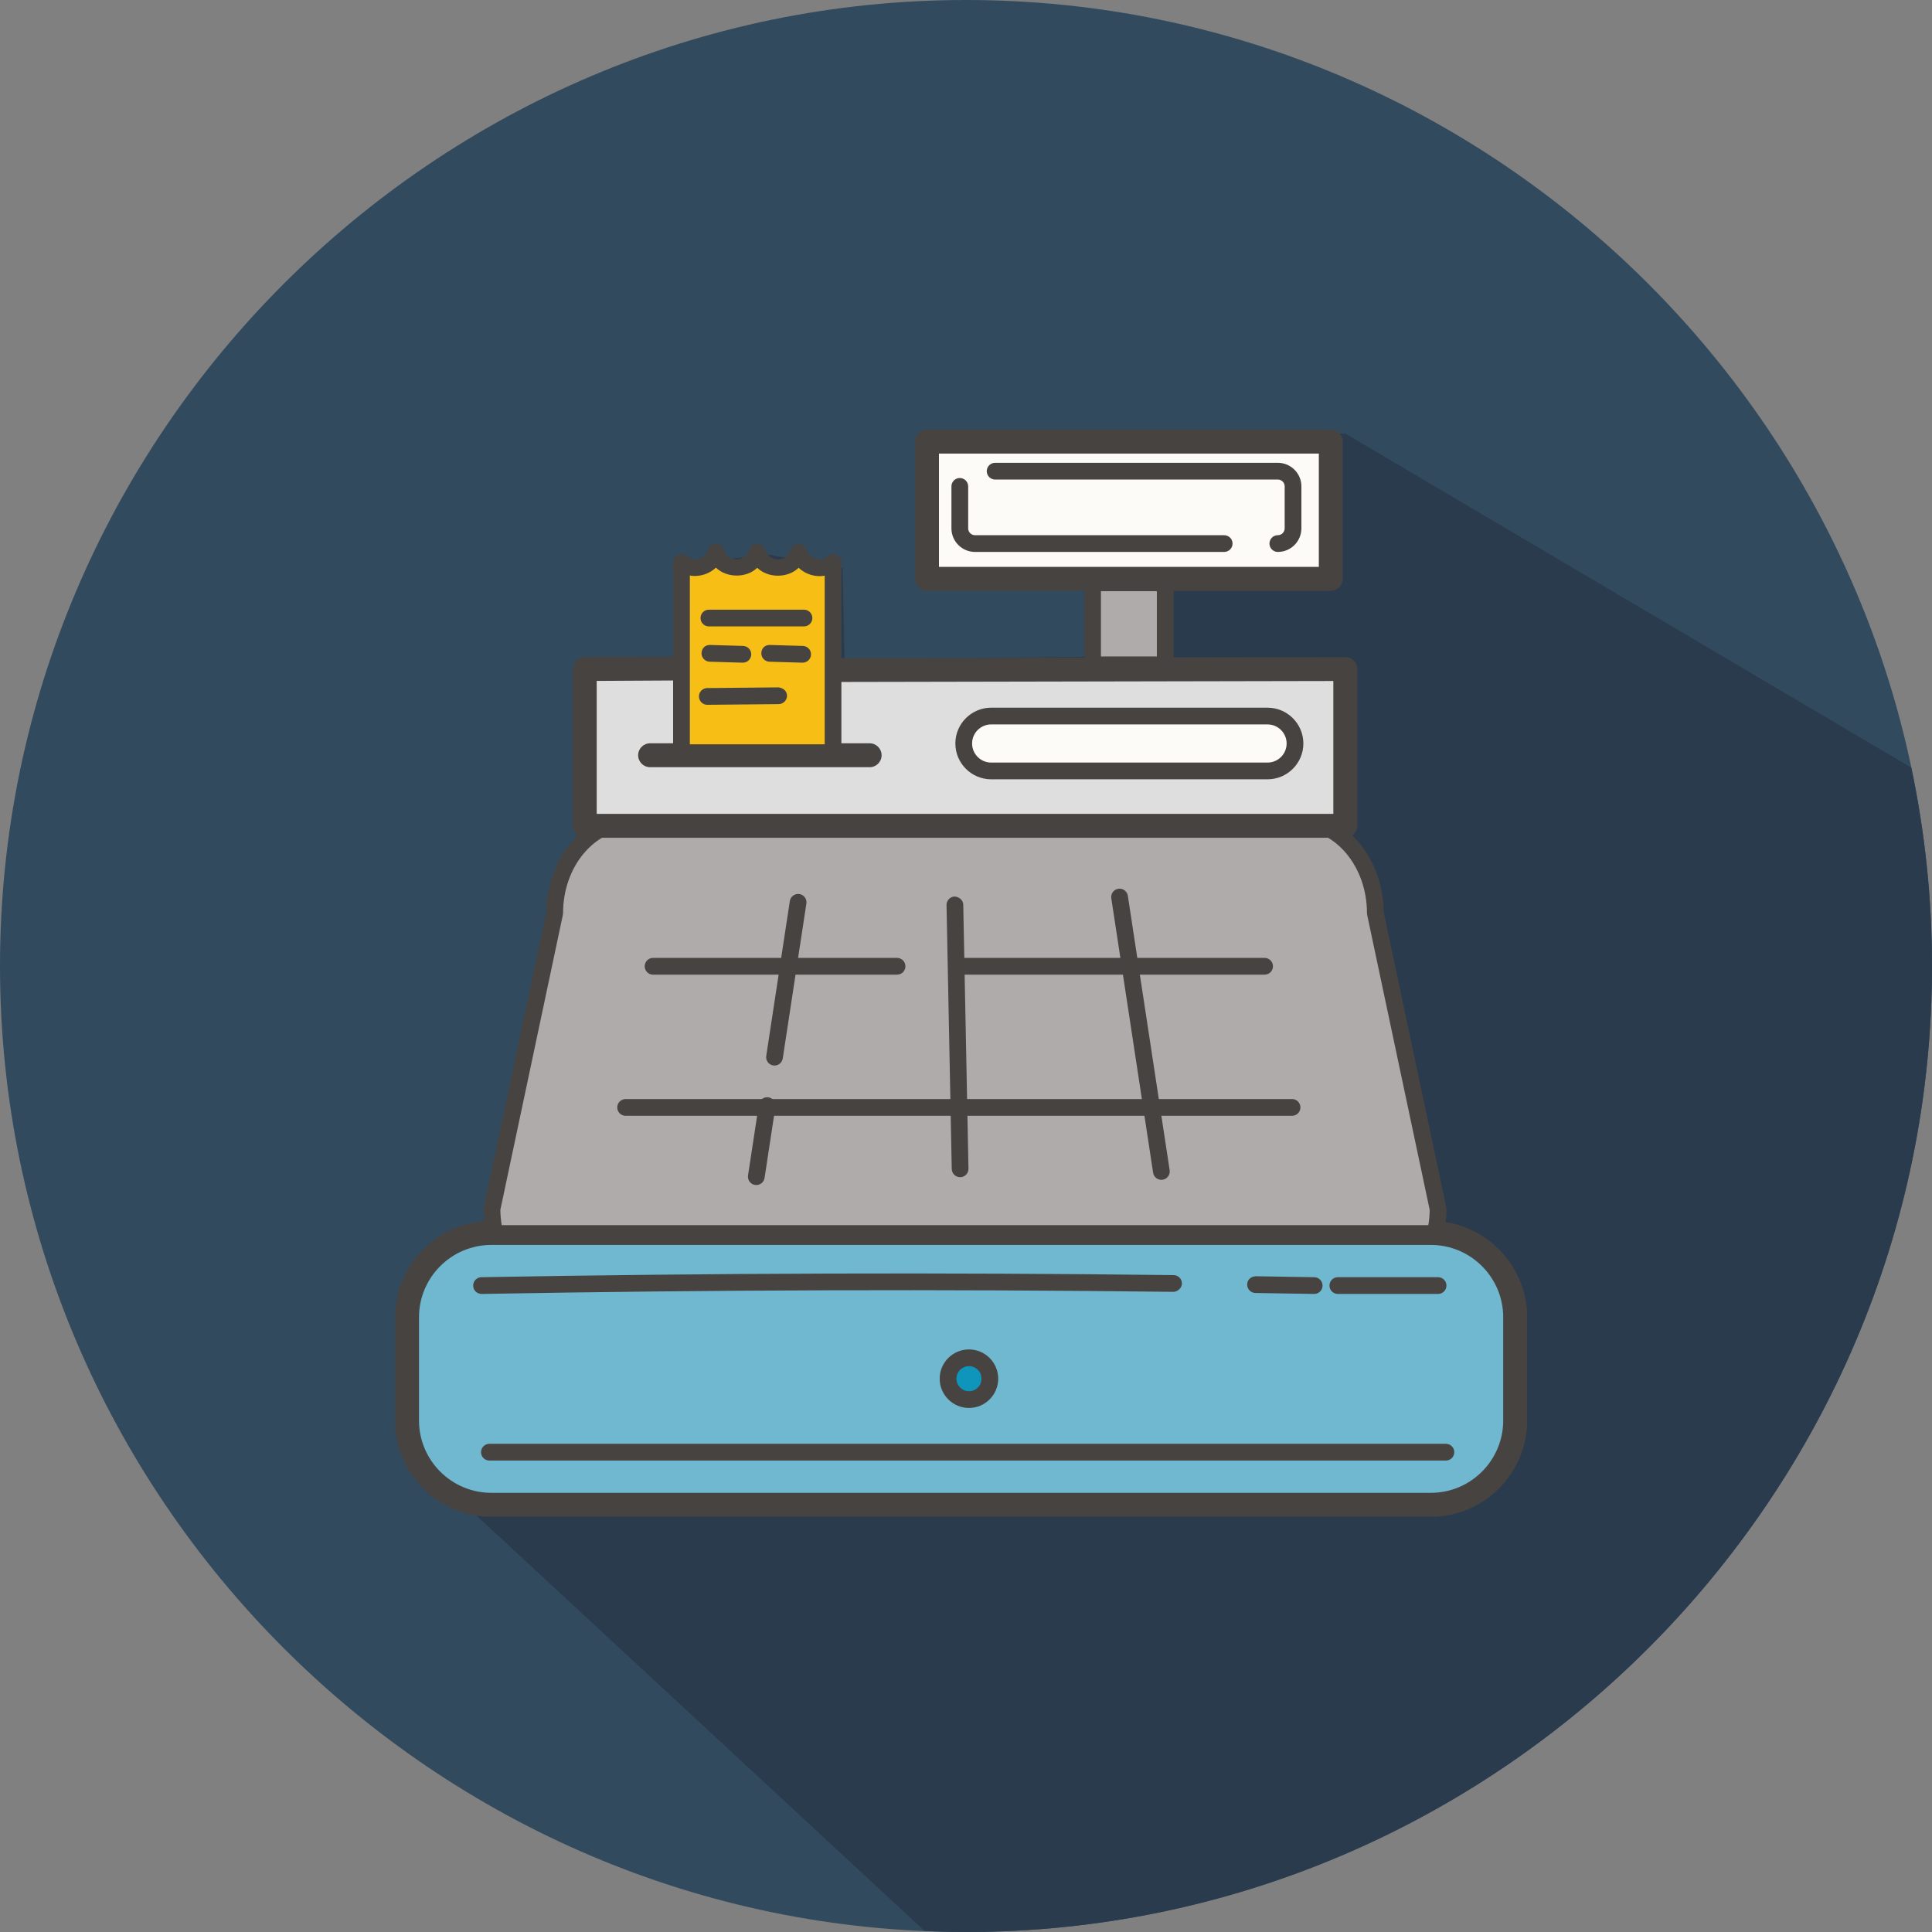 <?xml version="1.0" encoding="iso-8859-1"?>
<!-- Generator: Adobe Illustrator 19.0.0, SVG Export Plug-In . SVG Version: 6.00 Build 0)  -->
<svg version="1.1" id="Layer_1" xmlns="http://www.w3.org/2000/svg" xmlns:xlink="http://www.w3.org/1999/xlink" x="0px" y="0px"
	 viewBox="0 0 512 512" style="enable-background:new 0 0 512 512;" xml:space="preserve">
<rect x="0" y="0" width="512" height="512" fill="#808080" stroke="none"/>
<path style="fill:#324a5e;" d="M256,512L256,512C115.2,512,0,396.8,0,256l0,0C0,115.2,115.2,0,256,0l0,0c140.8,0,256,115.2,256,256
	l0,0C512,396.8,396.8,512,256,512z"/>
<path style="fill:#2b3b4e;" d="M512,256L512,256c0-18.012-1.912-35.592-5.492-52.576l-149.932-88.5H250.764l0.508,36.676
	l42.732,0.508l-2.036,21.904l-68.16,0.78l-0.516-24.208l-19.332-3.564l-20.348,2.036l1.54,26.176l-26.976,0.308v41.768
	l-28.488,110.024l-19.84,13.752v45.336l135.172,125.3c3.648,0.156,7.3,0.28,10.98,0.28l0,0C396.8,512,512,396.8,512,256z"/>
<g>
	<g>
		<path style="fill:#474341;" d="M401.152,347.608c-1.732,1.748,0.964,4.448,2.7,2.7"/>
		<path style="fill:#6FB8D0;" d="M377.492,398.784H131.92c-13.224,0-24.044-10.82-24.044-24.048v-23.94
			c0-13.224,10.82-24.048,24.044-24.048h245.572c13.224,0,24.048,10.82,24.048,24.048v23.94
			C401.54,387.96,390.716,398.784,377.492,398.784"/>
		<path style="fill:#474341;" d="M379.192,401.952H130.216c-14.064,0-25.512-11.448-25.512-25.512v-27.344
			c0-14.064,11.448-25.512,25.512-25.512h248.976c14.064,0,25.512,11.448,25.512,25.512v27.344
			C404.704,390.504,393.26,401.952,379.192,401.952 M130.216,329.92c-10.572,0-19.176,8.6-19.176,19.176v27.344
			c0,10.576,8.604,19.176,19.176,19.176h248.976c10.572,0,19.172-8.6,19.172-19.176v-27.344c0-10.576-8.6-19.176-19.172-19.176
			H130.216z"/>
		<rect x="245.68" y="117.04" style="fill:#FDFBF8;" width="107.008" height="36.36"/>
		<path style="fill:#474341;" d="M352.672,156.572H245.664c-1.748,0-3.168-1.42-3.168-3.168V117.04c0-1.752,1.42-3.168,3.168-3.168
			h107.008c1.748,0,3.168,1.416,3.168,3.168v36.364C355.844,155.152,354.424,156.572,352.672,156.572 M248.832,150.232h100.672
			v-30.028H248.832V150.232z"/>
		<rect x="289.56" y="154.456" style="fill:#AEABAA;" width="19.252" height="21.732"/>
		<path style="fill:#474341;" d="M308.8,178.404h-19.256c-1.224,0-2.216-0.992-2.216-2.22v-21.732c0-1.224,0.992-2.216,2.216-2.216
			H308.8c1.224,0,2.216,0.992,2.216,2.216v21.732C311.016,177.412,310.024,178.404,308.8,178.404 M291.76,173.968h14.82v-17.3
			h-14.82V173.968z"/>
		<path style="fill:#AEABAA;" d="M380.336,326.896c0.488-2.076,0.772-4.248,0.772-6.5l-16.62-78.424
			c0-13.476-9.352-24.508-20.78-24.508h-175.92c-11.428,0-20.78,11.028-20.78,24.508l-16.62,78.424c0,2.252,0.284,4.428,0.772,6.5
			H380.336z"/>
		<path style="fill:#474341;" d="M380.336,329.112H131.152c-1.028,0-1.92-0.708-2.156-1.704c-0.556-2.344-0.832-4.7-0.832-7.008
			c0-0.152,0.02-0.312,0.048-0.46l16.572-78.2c0.108-14.628,10.388-26.488,23-26.488h175.92c12.612,0,22.884,11.86,22.996,26.488
			l16.572,78.2c0.032,0.148,0.048,0.308,0.048,0.46c0,2.32-0.28,4.676-0.828,7.008C382.256,328.404,381.364,329.112,380.336,329.112
			 M132.964,324.68h245.56c0.228-1.352,0.348-2.708,0.36-4.052l-16.576-78.192c-0.032-0.148-0.048-0.308-0.048-0.46
			c0-12.292-8.328-22.288-18.56-22.288H167.78c-10.24,0-18.564,9.996-18.564,22.288c0,0.152-0.016,0.312-0.048,0.46L132.6,320.624
			C132.612,321.96,132.732,323.316,132.964,324.68"/>
		<polyline style="fill:#DFDEDE;" points="222.804,177.556 356.516,177.296 356.516,218.852 154.972,218.852 154.972,177.296 
			178.52,177.164 		"/>
		<g>
			<path style="fill:#474341;" d="M356.516,222.02H154.968c-1.748,0-3.168-1.416-3.168-3.168v-41.556
				c0-1.744,1.412-3.156,3.152-3.168L178.508,174h0.016c1.744,0,3.156,1.408,3.168,3.152c0.008,1.748-1.4,3.172-3.152,3.184
				l-20.404,0.112v35.24h195.212v-35.216l-130.544,0.256H222.8c-1.748,0-3.164-1.412-3.168-3.164c0-1.744,1.412-3.168,3.164-3.172
				l133.716-0.264h0.004c0.836,0,1.644,0.336,2.24,0.924c0.592,0.6,0.932,1.4,0.932,2.244v41.556
				C359.688,220.604,358.268,222.02,356.516,222.02"/>
			<path style="fill:#474341;" d="M381.104,342.908H354.54c-1.228,0-2.216-0.992-2.216-2.22c0-1.224,0.988-2.216,2.216-2.216h26.564
				c1.228,0,2.22,0.992,2.22,2.216C383.324,341.916,382.332,342.908,381.104,342.908"/>
			<path style="fill:#474341;" d="M348.272,342.908h-0.04l-15.536-0.256c-1.224-0.02-2.2-1.032-2.18-2.252
				c0.02-1.224,0.88-2.076,2.252-2.18l15.544,0.256c1.224,0.02,2.2,1.032,2.176,2.256
				C350.464,341.936,349.48,342.908,348.272,342.908"/>
			<path style="fill:#474341;" d="M127.612,342.908c-1.204,0-2.196-0.964-2.216-2.18c-0.024-1.22,0.952-2.236,2.176-2.256
				c61.116-1.096,122.848-1.284,183.464-0.556c1.224,0.012,2.204,1.02,2.192,2.244c-0.012,1.224-1.236,2.176-2.244,2.192
				c-60.588-0.736-122.268-0.544-183.332,0.556L127.612,342.908L127.612,342.908z"/>
			<path style="fill:#474341;" d="M383.18,387.06H129.692c-1.224,0-2.216-0.992-2.216-2.216c0-1.228,0.992-2.22,2.216-2.22h253.492
				c1.228,0,2.216,0.992,2.216,2.22C385.396,386.072,384.408,387.06,383.18,387.06"/>
			<path style="fill:#474341;" d="M335.136,258.292h-81.12c-1.228,0-2.22-0.992-2.22-2.216c0-1.228,0.992-2.22,2.22-2.22h81.116
				c1.228,0,2.22,0.992,2.22,2.22C337.352,257.304,336.36,258.292,335.136,258.292"/>
			<path style="fill:#474341;" d="M237.736,258.292h-64.672c-1.228,0-2.216-0.992-2.216-2.216c0-1.228,0.988-2.22,2.216-2.22h64.668
				c1.228,0,2.216,0.992,2.216,2.22C239.952,257.304,238.964,258.292,237.736,258.292"/>
			<path style="fill:#474341;" d="M342.404,295.696H165.792c-1.224,0-2.216-0.992-2.216-2.216c0-1.228,0.992-2.22,2.216-2.22
				h176.616c1.228,0,2.216,0.992,2.216,2.22C344.62,294.708,343.632,295.696,342.404,295.696"/>
			<path style="fill:#474341;" d="M230.464,203.316h-58.18c-1.748,0-3.168-1.416-3.168-3.168c0-1.748,1.42-3.168,3.168-3.168h58.18
				c1.748,0,3.168,1.416,3.168,3.168C233.636,201.9,232.216,203.316,230.464,203.316"/>
			<path style="fill:#474341;" d="M200.428,314.048c-0.112,0-0.228-0.008-0.34-0.024c-1.208-0.184-2.036-1.312-1.852-2.528
				l2.872-18.844c0.184-1.208,1.356-2.036,2.528-1.852c1.208,0.184,2.036,1.312,1.852,2.528l-2.872,18.84
				C202.448,313.26,201.504,314.048,200.428,314.048"/>
			<path style="fill:#474341;" d="M205.256,282.376c-0.112,0-0.228-0.008-0.34-0.024c-1.208-0.184-2.036-1.312-1.852-2.528
				l6.252-41.048c0.184-1.208,1.344-2.024,2.528-1.852c1.208,0.184,2.04,1.312,1.856,2.528l-6.26,41.04
				C207.276,281.588,206.328,282.376,205.256,282.376"/>
			<path style="fill:#474341;" d="M254.444,311.972c-1.204,0-2.192-0.964-2.22-2.172l-1.384-69.952
				c-0.02-1.22,0.948-2.236,2.172-2.26c1.228,0.12,2.228,0.952,2.26,2.172l1.384,69.952c0.024,1.22-0.948,2.236-2.172,2.26
				L254.444,311.972L254.444,311.972z"/>
			<path style="fill:#474341;" d="M307.772,312.664c-1.076,0-2.02-0.788-2.184-1.88l-11.084-72.724
				c-0.184-1.212,0.648-2.344,1.856-2.528c1.18-0.196,2.344,0.644,2.528,1.856l11.084,72.724c0.184,1.212-0.644,2.344-1.852,2.528
				C308,312.656,307.888,312.664,307.772,312.664"/>
		</g>
		<path style="fill:#0F95BC;" d="M262.324,365.364c0,3.06-2.48,5.54-5.54,5.54s-5.54-2.48-5.54-5.54s2.48-5.54,5.54-5.54
			S262.324,362.304,262.324,365.364"/>
		<path style="fill:#474341;" d="M256.784,373.124c-4.276,0-7.76-3.484-7.76-7.76s3.484-7.752,7.76-7.752s7.752,3.476,7.752,7.752
			C264.54,369.64,261.06,373.124,256.784,373.124 M256.784,362.044c-1.832,0-3.324,1.488-3.324,3.32s1.492,3.328,3.324,3.328
			s3.32-1.496,3.32-3.328C260.104,363.528,258.616,362.044,256.784,362.044"/>
		<path style="fill:#F7BE15;" d="M217.116,150.472c-2.604,0-4.776-1.748-5.476-4.124c-0.688,2.388-2.868,4.148-5.48,4.148
			c-2.616,0-4.796-1.764-5.484-4.156c-0.7,2.372-2.872,4.116-5.472,4.116c-2.612,0-4.788-1.756-5.48-4.148
			c-0.696,2.38-2.872,4.128-5.472,4.128c-1.396,0-2.66-0.52-3.656-1.352v50.376h40.172v-50.336
			C219.776,149.952,218.512,150.472,217.116,150.472"/>
		<g>
			<path style="fill:#474341;" d="M220.768,201.676h-40.172c-1.224,0-2.216-0.992-2.216-2.22V149.08c0-0.86,0.496-1.644,1.28-2.008
				c0.78-0.36,1.704-0.248,2.36,0.312c0.452,0.38,1.212,0.832,2.228,0.832c1.552,0,2.904-1.02,3.344-2.536
				c0.276-0.94,1.144-1.592,2.124-1.592h0.004c0.984,0,1.852,0.656,2.124,1.596c0.44,1.524,1.788,2.548,3.352,2.548
				c1.552,0,2.896-1.02,3.348-2.528c0.28-0.944,1.14-1.588,2.124-1.588h0.008c0.98,0.004,1.852,0.656,2.12,1.6
				c0.44,1.528,1.792,2.552,3.352,2.552c1.568,0,2.908-1.02,3.352-2.544c0.272-0.948,1.14-1.596,2.124-1.6h0.004
				c0.98,0,1.852,0.648,2.124,1.592c0.444,1.516,1.792,2.536,3.352,2.536c1.016,0,1.776-0.456,2.236-0.832
				c0.66-0.556,1.584-0.668,2.356-0.308c0.78,0.368,1.28,1.148,1.28,2.008v50.332C222.984,200.684,221.996,201.676,220.768,201.676
				 M182.816,197.244h35.736V152.56c-2.484,0.448-5.12-0.38-6.904-2.088c-2.884,2.788-8.076,2.792-10.972,0.004
				c-2.852,2.744-8.06,2.748-10.956-0.04c-1.792,1.708-4.468,2.532-6.904,2.084V197.244z"/>
			<path style="fill:#474341;" d="M213.06,166.004h-25.192c-1.228,0-2.22-0.992-2.22-2.216c0-1.228,0.992-2.22,2.22-2.22h25.192
				c1.228,0,2.22,0.992,2.22,2.22C215.28,165.016,214.288,166.004,213.06,166.004"/>
			<path style="fill:#474341;" d="M196.868,175.616H196.8l-8.736-0.256c-1.22-0.04-2.184-1.06-2.152-2.284
				c0.036-1.22,0.936-2.2,2.284-2.152l8.736,0.256c1.224,0.04,2.188,1.06,2.152,2.284
				C199.048,174.664,198.06,175.616,196.868,175.616"/>
			<path style="fill:#474341;" d="M212.708,175.616h-0.064l-8.736-0.256c-1.22-0.04-2.184-1.06-2.152-2.284
				c0.036-1.22,0.924-2.2,2.284-2.152l8.736,0.256c1.224,0.04,2.188,1.06,2.152,2.284
				C214.888,174.664,213.904,175.616,212.708,175.616"/>
			<path style="fill:#474341;" d="M187.444,186.78c-1.212,0-2.204-0.976-2.216-2.196c-0.012-1.228,0.972-2.224,2.196-2.24
				l18.9-0.184c1.272,0.18,2.22,0.968,2.24,2.196c0.012,1.228-0.976,2.224-2.196,2.24l-18.904,0.184H187.444z"/>
		</g>
		<path style="fill:#FDFBF8;" d="M339.408,204.304h-80.232c-2.076,0-3.776-1.7-3.776-3.776v-6.992c0-2.08,1.7-3.776,3.776-3.776
			h80.236c2.076,0,3.776,1.7,3.776,3.776v6.992C343.184,202.608,341.488,204.304,339.408,204.304"/>
		<g>
			<path style="fill:#474341;" d="M335.912,206.524h-73.24c-5.232,0-9.492-4.26-9.492-9.492c0-5.232,4.26-9.488,9.492-9.488h73.24
				c5.232,0,9.492,4.256,9.492,9.488S341.144,206.524,335.912,206.524 M262.672,191.98c-2.788,0-5.056,2.264-5.056,5.052
				s2.268,5.056,5.056,5.056h73.24c2.788,0,5.056-2.268,5.056-5.056s-2.268-5.052-5.056-5.052H262.672z"/>
			<path style="fill:#474341;" d="M324.416,146.268h-66.028c-3.448,0-6.248-2.804-6.248-6.248v-11.124
				c0-1.224,0.992-2.216,2.216-2.216c1.228,0,2.22,0.992,2.22,2.216v11.124c0,0.996,0.816,1.816,1.816,1.816h66.028
				c1.228,0,2.22,0.992,2.22,2.22C326.636,145.276,325.644,146.268,324.416,146.268"/>
			<path style="fill:#474341;" d="M338.636,146.268c-1.228,0-2.216-0.992-2.216-2.216c0-1.228,0.988-2.22,2.216-2.22
				c1,0,1.816-0.816,1.816-1.816v-11.124c0-1-0.816-1.808-1.816-1.808H263.72c-1.228,0-2.22-0.992-2.22-2.22
				c0-1.224,0.992-2.216,2.22-2.216h74.916c3.448,0,6.248,2.8,6.248,6.244v11.124C344.884,143.464,342.084,146.268,338.636,146.268"
				/>
		</g>
	</g>
</g>
<g>
</g>
<g>
</g>
<g>
</g>
<g>
</g>
<g>
</g>
<g>
</g>
<g>
</g>
<g>
</g>
<g>
</g>
<g>
</g>
<g>
</g>
<g>
</g>
<g>
</g>
<g>
</g>
<g>
</g>
</svg>
